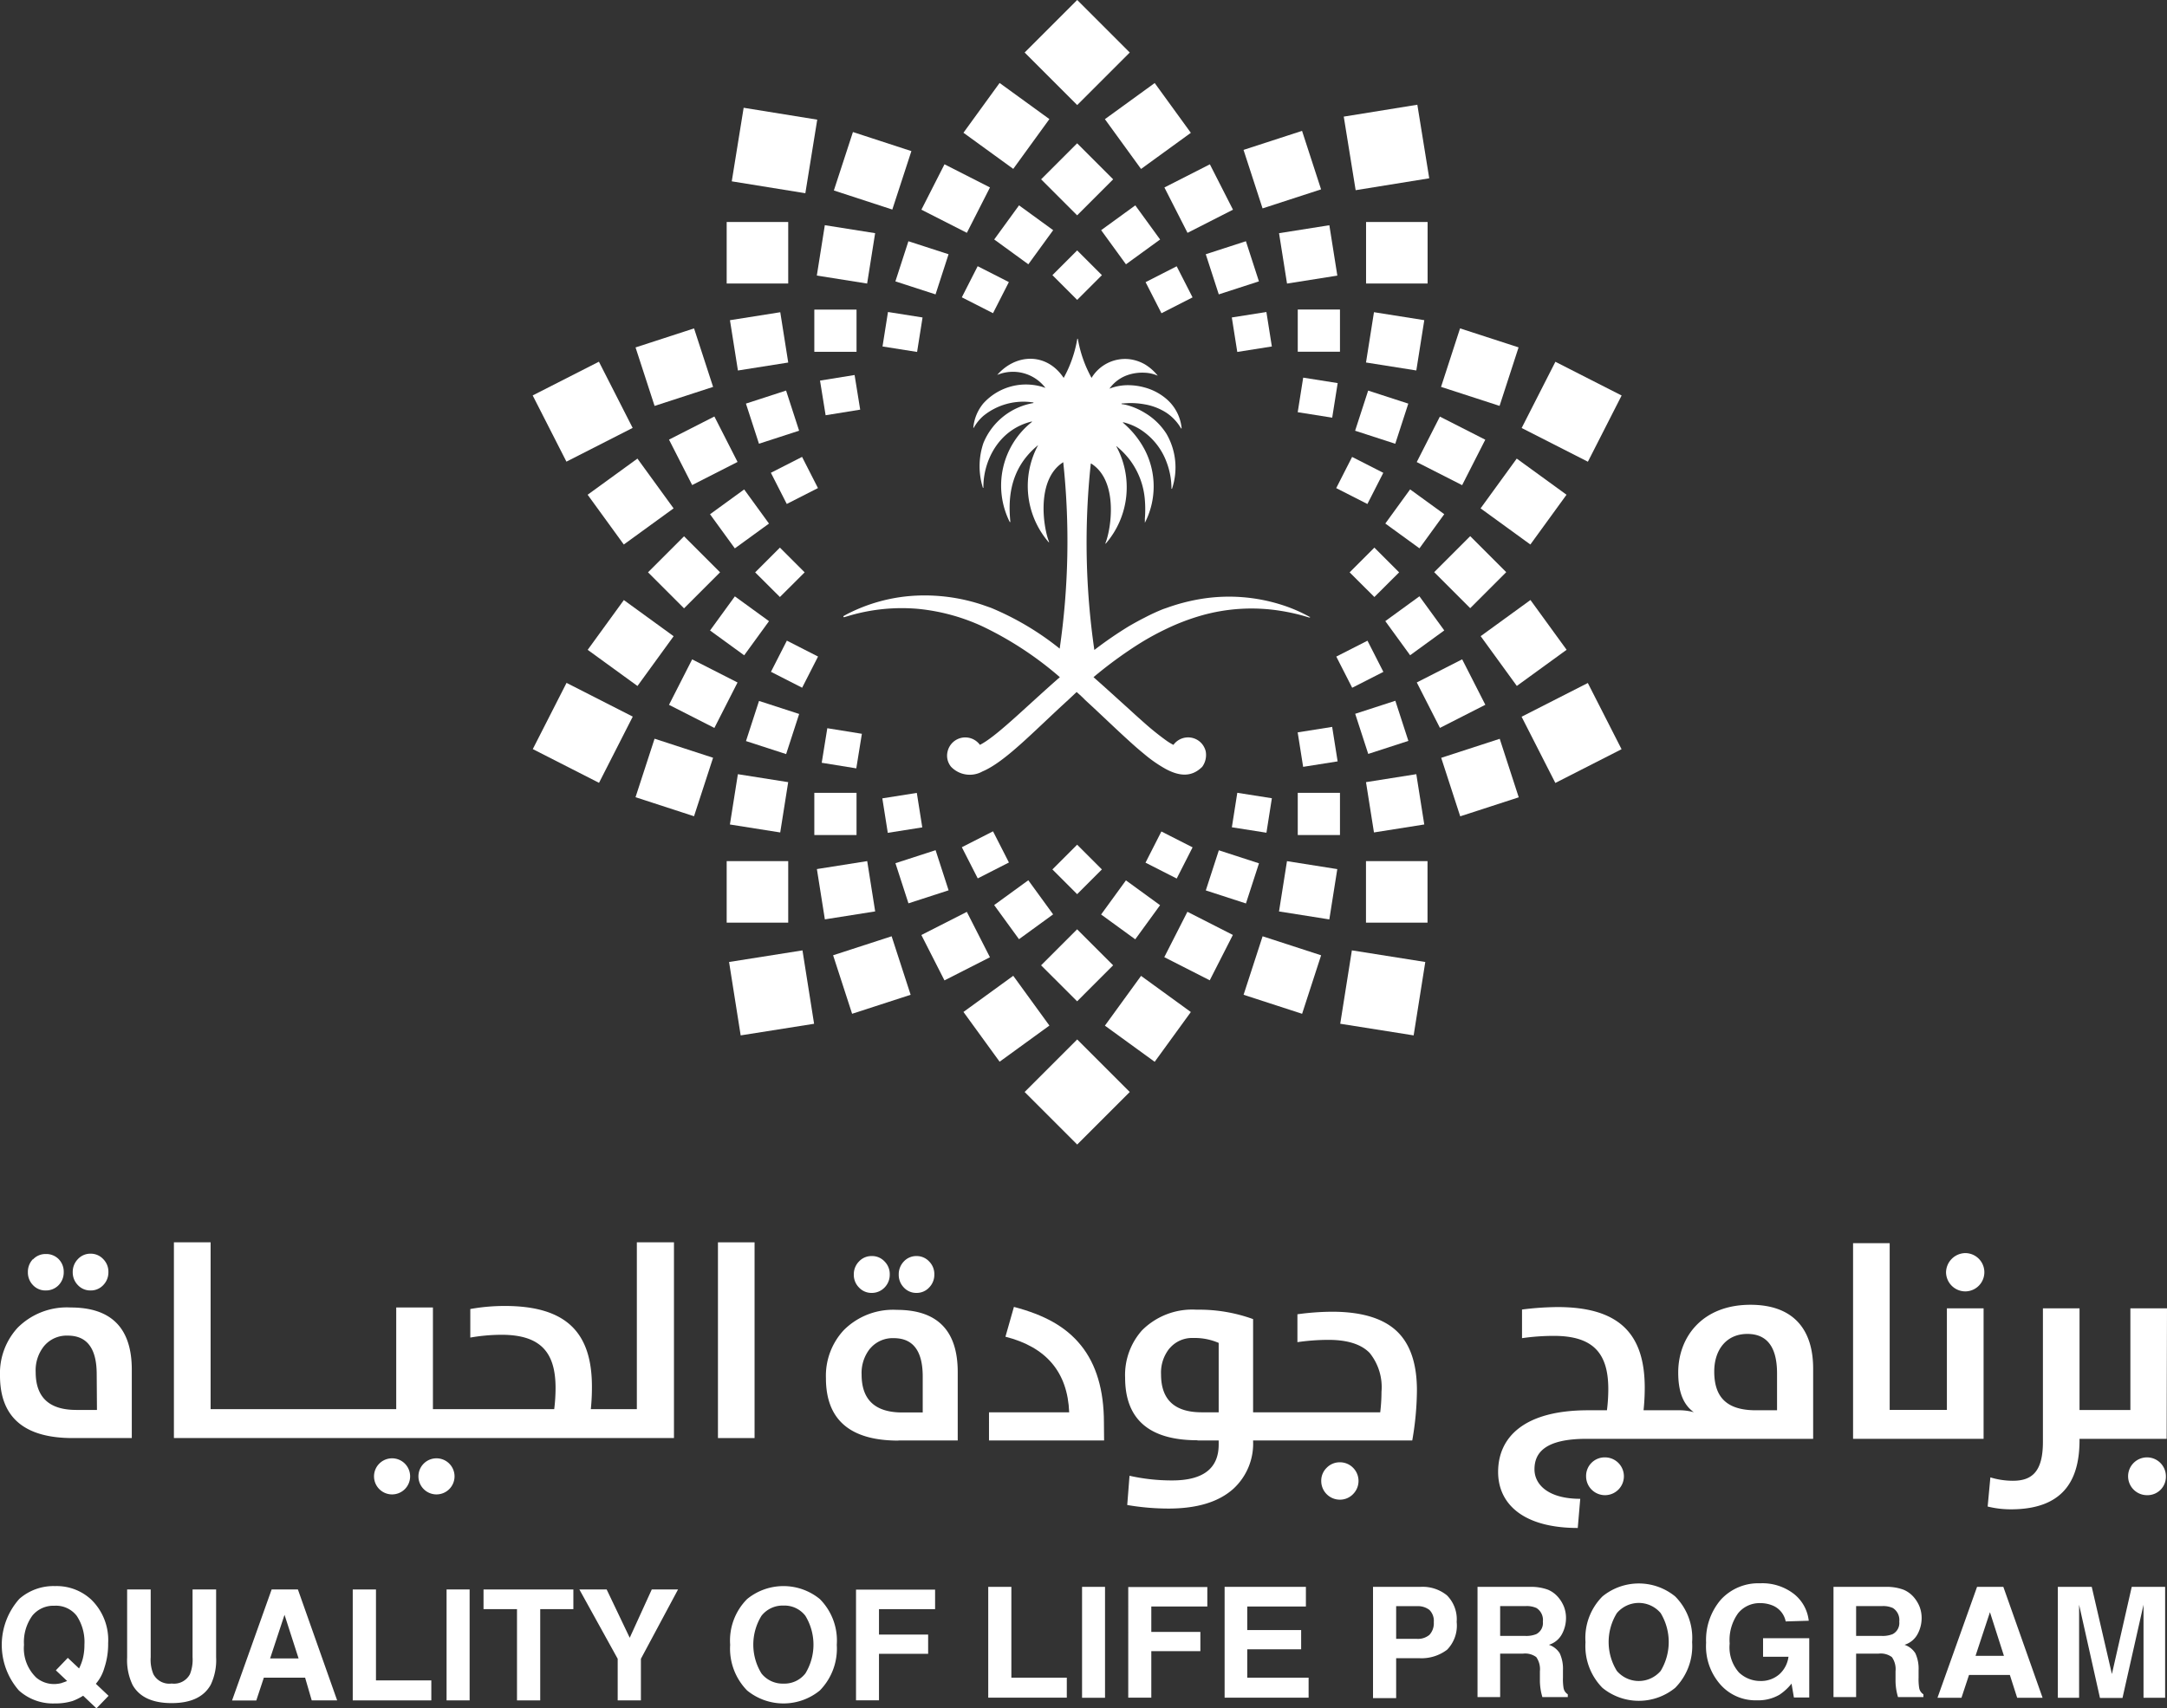 <svg xmlns="http://www.w3.org/2000/svg" viewBox="0 0 255.68 201.62"><rect x="0" y="0" width="255.68" height="201.62" fill="#333333" stroke="none"/><defs><style>.cls-1{fill:#fff;}</style></defs><g id="Layer_2" data-name="Layer 2"><g id="Layer_1-2" data-name="Layer 1"><path class="cls-1" d="M154.62,72.86a18,18,0,0,0-3.44-1.49,20.5,20.5,0,0,0-9.44-.69,22.79,22.79,0,0,0-4.08,1.06l-.41.14a22.93,22.93,0,0,0-2.17,1c-.62.31-1.23.65-1.84,1a45.7,45.7,0,0,0-4.12,2.83,88.14,88.14,0,0,1-.42-22s0,0,.05,0c3.26,2.06,2.34,7.81,1.66,9.44a0,0,0,0,0,.06,0,10.15,10.15,0,0,0,1.25-11.46s0-.06.05,0a9.86,9.86,0,0,1,1.47,1.5A9,9,0,0,1,135.08,59a13.55,13.55,0,0,1,0,2.21c0,.17,0,.33,0,.49s0,0,0,0h0a9.4,9.4,0,0,0,0-8.59,10.68,10.68,0,0,0-1.84-2.53c-.23-.23-.48-.47-.74-.69a0,0,0,0,1,0-.06,5.31,5.31,0,0,1,.71.21,6.58,6.58,0,0,1,1.84,1,7.71,7.71,0,0,1,2.58,3.47,8.85,8.85,0,0,1,.59,3.18s.06,0,.06,0a7.91,7.91,0,0,0-.65-6.49,7.63,7.63,0,0,0-2.58-2.49,8.1,8.1,0,0,0-1.84-.83,5.22,5.22,0,0,0-.88-.19,0,0,0,0,1,0-.07l.88-.05a9.45,9.45,0,0,1,1.84.15,6.85,6.85,0,0,1,2.58,1,5.55,5.55,0,0,1,1.72,1.84,0,0,0,0,0,.07,0,5.2,5.2,0,0,0-1.79-3.47,6.55,6.55,0,0,0-2.58-1.36,7.38,7.38,0,0,0-1.84-.27,6,6,0,0,0-2.31.41,0,0,0,0,1,0,0,4.4,4.4,0,0,1,2.35-1.67,5.32,5.32,0,0,1,1.84-.21,4.24,4.24,0,0,1,1.51.35s.06,0,0,0A5.69,5.69,0,0,0,135.08,43a4.88,4.88,0,0,0-1.84-.61,4.62,4.62,0,0,0-4.45,2.21,0,0,0,0,1,0,0c-.21-.38-.42-.81-.62-1.26a14.86,14.86,0,0,1-1-3.36,0,0,0,0,0-.06,0,14.69,14.69,0,0,1-1,3.38c-.19.44-.4.86-.61,1.24a0,0,0,0,1,0,0c-2-3-5.61-2.9-7.84-.35,0,0,0,.07,0,0a4.82,4.82,0,0,1,5.69,1.53s0,0,0,0a6.78,6.78,0,0,0-7.32,1.82,5.22,5.22,0,0,0-1.19,2.87s0,.06.06,0a5.3,5.3,0,0,1,1.13-1.39,7.48,7.48,0,0,1,5.89-1.58s.05.06,0,.07a7.78,7.78,0,0,0-5.89,4.72,8.51,8.51,0,0,0-.06,5.28s.06,0,.06,0v-.15c0-2.87,1.67-6.7,5.72-7.68a0,0,0,0,1,0,.06,9.58,9.58,0,0,0-2.61,11.81,0,0,0,0,0,.07,0c-.2-2.2-.36-6.12,3.28-9.08a0,0,0,0,1,0,0,10.14,10.14,0,0,0,1.24,11.46s.08,0,.06,0c-.68-1.63-1.6-7.38,1.66-9.44,0,0,0,0,0,0a88.14,88.14,0,0,1-.42,22,33.33,33.33,0,0,0-8.12-4.82l-1-.35a21.56,21.56,0,0,0-7.67-1.09,19.83,19.83,0,0,0-7.92,2c-.32.15-.58.3-.78.41a.08.08,0,0,0,.07.14l.71-.21a22,22,0,0,1,7.92-.78,23.55,23.55,0,0,1,7.67,2.07,40.53,40.53,0,0,1,9.14,6c-3.87,3.38-7.14,6.67-9.14,7.83l-.29.16a2.14,2.14,0,0,0-3.81.76,2.05,2.05,0,0,0,.42,1.84,3.06,3.06,0,0,0,3.68.54c2.68-1.13,6-4.68,10.12-8.44l1-.94c.35.31.7.62,1,.94,1.86,1.7,3.56,3.36,5.12,4.77.63.58,1.25,1.12,1.84,1.6a15.74,15.74,0,0,0,2.58,1.79c1.56.83,2.92.93,4.08-.09l.19-.17a2.38,2.38,0,0,0,.42-1.84,2.18,2.18,0,0,0-.61-1.06,2.14,2.14,0,0,0-3.2.3,6.36,6.36,0,0,1-.88-.54,31.85,31.85,0,0,1-2.58-2.08c-.58-.51-1.19-1.06-1.84-1.66-1.27-1.14-2.66-2.42-4.13-3.71a49.61,49.61,0,0,1,4.13-3.12c.6-.41,1.21-.8,1.84-1.18q1.26-.75,2.58-1.38a26.07,26.07,0,0,1,4.08-1.57,21.63,21.63,0,0,1,9.44-.58,23,23,0,0,1,3.37.79.08.08,0,0,0,.07-.14"/><rect class="cls-1" x="122.71" y="124.5" width="8.77" height="8.77" transform="translate(-53.91 127.61) rotate(-45)"/><rect class="cls-1" x="75.93" y="88.13" width="7.26" height="7.26" transform="translate(-32.32 139.01) rotate(-71.97)"/><rect class="cls-1" x="96.82" y="27.01" width="6.02" height="6.01" transform="translate(54.52 123.91) rotate(-80.98)"/><rect class="cls-1" x="170.47" y="64.54" width="6.01" height="6.01" transform="translate(3.04 142.43) rotate(-45)"/><rect class="cls-1" x="168.19" y="50.21" width="6.02" height="6.01" transform="translate(46.13 181.66) rotate(-63.03)"/><rect class="cls-1" x="96.82" y="102.06" width="6.01" height="6.01" transform="translate(-15.21 16.91) rotate(-9)"/><rect class="cls-1" x="151.35" y="27.01" width="6.01" height="6.02" transform="translate(-2.8 24.52) rotate(-9)"/><rect class="cls-1" x="109.75" y="108.65" width="6.02" height="6.01" transform="translate(-38.38 63.29) rotate(-26.97)"/><rect class="cls-1" x="124.08" y="18.16" width="6.01" height="6.01" transform="translate(22.26 96.06) rotate(-45)"/><rect class="cls-1" x="118.29" y="25.22" width="4.98" height="4.98" transform="translate(27.33 109.09) rotate(-53.97)"/><rect class="cls-1" x="130.91" y="104.89" width="4.98" height="4.98" transform="translate(-31.91 152.1) rotate(-53.97)"/><rect class="cls-1" x="88.66" y="46.74" width="4.98" height="4.98" transform="translate(-10.75 30.56) rotate(-17.99)"/><rect class="cls-1" x="160.54" y="83.36" width="4.98" height="4.98" transform="translate(-18.54 54.54) rotate(-17.99)"/><rect class="cls-1" x="84.76" y="71.36" width="4.98" height="4.98" transform="translate(-23.78 101.02) rotate(-53.99)"/><rect class="cls-1" x="181.04" y="82.12" width="8.77" height="8.77" transform="translate(-19.06 93.61) rotate(-27)"/><rect class="cls-1" x="86.65" y="112.79" width="8.77" height="8.77" transform="translate(-17.19 15.67) rotate(-8.99)"/><rect class="cls-1" x="158.76" y="13.53" width="8.77" height="8.77" transform="matrix(0.99, -0.16, 0.16, 0.99, -0.79, 25.77)"/><rect class="cls-1" x="70.78" y="72.26" width="7.26" height="7.26" transform="translate(-30.72 91.5) rotate(-54.01)"/><rect class="cls-1" x="109.75" y="20.42" width="6.01" height="6.02" transform="translate(40.74 113.3) rotate(-63.03)"/><rect class="cls-1" x="79.97" y="50.2" width="6.01" height="6.02" transform="translate(-15.11 43.46) rotate(-27)"/><rect class="cls-1" x="124.08" y="110.92" width="6.01" height="6.01" transform="translate(-43.33 123.29) rotate(-45.02)"/><rect class="cls-1" x="160.54" y="46.74" width="4.98" height="4.98" transform="translate(65.85 189.09) rotate(-72.01)"/><rect class="cls-1" x="96.08" y="93.57" width="4.98" height="4.98"/><rect class="cls-1" x="64.37" y="44.2" width="8.77" height="8.77" transform="translate(-14.57 36.51) rotate(-27)"/><rect class="cls-1" x="64.37" y="82.12" width="8.77" height="8.77" transform="translate(-39.53 108.48) rotate(-63)"/><rect class="cls-1" x="99.24" y="16.38" width="7.26" height="7.26" transform="matrix(0.31, -0.95, 0.95, 0.31, 52.06, 111.68)"/><rect class="cls-1" x="147.67" y="111.44" width="7.26" height="7.26" transform="translate(-4.89 223.41) rotate(-72)"/><rect class="cls-1" x="170.99" y="88.13" width="7.26" height="7.26" transform="translate(-19.81 58.46) rotate(-18)"/><rect class="cls-1" x="176.14" y="72.26" width="7.26" height="7.26" transform="translate(-10.28 120.12) rotate(-35.99)"/><rect class="cls-1" x="170.98" y="39.7" width="7.26" height="7.26" transform="translate(79.46 196.02) rotate(-72.01)"/><rect class="cls-1" x="161.18" y="26.2" width="7.26" height="7.26"/><rect class="cls-1" x="99.24" y="111.44" width="7.26" height="7.26" transform="translate(-30.51 37.4) rotate(-17.99)"/><rect class="cls-1" x="131.8" y="116.6" width="7.26" height="7.26" transform="translate(-41.43 159.17) rotate(-54.01)"/><rect class="cls-1" x="79.97" y="78.87" width="6.02" height="6.01" transform="translate(-27.64 118.65) rotate(-63.01)"/><rect class="cls-1" x="96.08" y="36.54" width="4.98" height="4.98"/><rect class="cls-1" x="84.76" y="58.75" width="4.98" height="4.98" transform="translate(-19.33 63) rotate(-36.01)"/><rect class="cls-1" x="142.91" y="29.12" width="4.98" height="4.98" transform="translate(-2.66 46.37) rotate(-17.96)"/><rect class="cls-1" x="130.91" y="25.22" width="4.98" height="4.98" transform="translate(9.2 83.73) rotate(-36.01)"/><rect class="cls-1" x="153.4" y="86.1" width="4.12" height="4.12" transform="translate(-11.87 25.39) rotate(-9)"/><polygon class="cls-1" points="162.16 64.63 159.24 67.55 162.16 70.46 165.08 67.55 162.16 64.63"/><rect class="cls-1" x="181.04" y="44.21" width="8.77" height="8.77" transform="translate(57.98 191.77) rotate(-63.01)"/><rect class="cls-1" x="161.17" y="101.63" width="7.26" height="7.26"/><rect class="cls-1" x="75.93" y="39.7" width="7.26" height="7.26" transform="translate(-9.5 26.74) rotate(-18.02)"/><rect class="cls-1" x="147.67" y="16.39" width="7.26" height="7.26" transform="translate(1.22 47.76) rotate(-18.01)"/><rect class="cls-1" x="115.12" y="11.23" width="7.26" height="7.26" transform="translate(36.97 102.24) rotate(-54.03)"/><rect class="cls-1" x="168.2" y="78.87" width="6.01" height="6.02" transform="translate(-18.51 86.63) rotate(-27)"/><rect class="cls-1" x="77.7" y="64.54" width="6.01" height="6.01" transform="translate(-24.12 76.85) rotate(-45)"/><rect class="cls-1" x="164.44" y="71.36" width="4.98" height="4.98" transform="translate(-11.51 112.32) rotate(-36.03)"/><rect class="cls-1" x="106.29" y="100.99" width="4.98" height="4.98" transform="translate(-26.6 38.58) rotate(-17.96)"/><rect class="cls-1" x="125.03" y="100.55" width="4.13" height="4.13" transform="translate(-35.34 119.92) rotate(-45)"/><rect class="cls-1" x="104.41" y="37.11" width="4.12" height="4.13" transform="translate(51.14 138.21) rotate(-81)"/><rect class="cls-1" x="91.67" y="76.32" width="4.13" height="4.13" transform="translate(-18.68 126.26) rotate(-62.97)"/><rect class="cls-1" x="85.74" y="26.2" width="7.26" height="7.26"/><rect class="cls-1" x="131.8" y="11.23" width="7.26" height="7.26" transform="translate(17.1 82.39) rotate(-35.97)"/><rect class="cls-1" x="138.41" y="108.65" width="6.01" height="6.02" transform="translate(-22.26 186.99) rotate(-63.01)"/><rect class="cls-1" x="86.56" y="91.8" width="6.01" height="6.01" transform="translate(-18.09 168.44) rotate(-81)"/><rect class="cls-1" x="161.61" y="37.28" width="6.01" height="6.01" transform="translate(99.07 196.57) rotate(-81)"/><rect class="cls-1" x="153.12" y="93.57" width="4.98" height="4.98"/><rect class="cls-1" x="164.44" y="58.74" width="4.98" height="4.98" transform="translate(19.29 160.32) rotate(-54.01)"/><rect class="cls-1" x="118.29" y="104.89" width="4.98" height="4.98" transform="translate(-40.06 91.57) rotate(-36.03)"/><rect class="cls-1" x="114.19" y="32.13" width="4.12" height="4.13" transform="translate(33.03 122.26) rotate(-63.01)"/><rect class="cls-1" x="135.86" y="98.84" width="4.13" height="4.13" transform="translate(-14.55 178.07) rotate(-63.03)"/><rect class="cls-1" x="145.64" y="93.86" width="4.12" height="4.13" transform="translate(29.97 226.9) rotate(-81.05)"/><rect class="cls-1" x="91.67" y="54.64" width="4.13" height="4.13" transform="translate(-15.53 48.73) rotate(-27)"/><rect class="cls-1" x="158.38" y="76.32" width="4.13" height="4.13" transform="translate(-18.1 81.36) rotate(-26.99)"/><rect class="cls-1" x="96.65" y="86.1" width="4.12" height="4.12" transform="matrix(0.16, -0.99, 0.99, 0.16, -3.75, 171.93)"/><rect class="cls-1" x="145.64" y="37.11" width="4.13" height="4.12" transform="translate(-4.31 23.57) rotate(-8.99)"/><rect class="cls-1" x="114.19" y="98.84" width="4.13" height="4.13" transform="translate(-33.15 63.84) rotate(-27.03)"/><rect class="cls-1" x="86.65" y="13.53" width="8.77" height="8.77" transform="matrix(0.16, -0.99, 0.99, 0.16, 59.08, 105.02)"/><rect class="cls-1" x="158.76" y="112.79" width="8.77" height="8.77" transform="translate(21.87 259.96) rotate(-80.99)"/><rect class="cls-1" x="122.71" y="1.82" width="8.77" height="8.77" transform="translate(32.84 91.68) rotate(-45)"/><rect class="cls-1" x="70.78" y="55.57" width="7.26" height="7.26" transform="translate(-20.59 55.02) rotate(-35.99)"/><rect class="cls-1" x="176.14" y="55.57" width="7.26" height="7.26" transform="translate(26.22 169.86) rotate(-54.01)"/><rect class="cls-1" x="85.74" y="101.63" width="7.26" height="7.26"/><rect class="cls-1" x="115.11" y="116.6" width="7.26" height="7.26" transform="translate(-47.98 92.73) rotate(-35.99)"/><rect class="cls-1" x="151.34" y="102.06" width="6.01" height="6.01" transform="translate(26.43 241.08) rotate(-81)"/><rect class="cls-1" x="86.56" y="37.28" width="6.01" height="6.01" transform="translate(-5.2 14.51) rotate(-9)"/><rect class="cls-1" x="161.61" y="91.8" width="6.01" height="6.01" transform="translate(-12.81 26.92) rotate(-9)"/><rect class="cls-1" x="138.42" y="20.43" width="6.02" height="6.01" transform="translate(4.77 66.74) rotate(-26.99)"/><rect class="cls-1" x="106.29" y="29.12" width="4.98" height="4.98" transform="translate(45.17 125.34) rotate(-72.04)"/><rect class="cls-1" x="142.91" y="100.99" width="4.98" height="4.98" transform="translate(2.08 209.82) rotate(-72.01)"/><rect class="cls-1" x="88.66" y="83.36" width="4.98" height="4.98" transform="translate(-18.65 146.04) rotate(-72.01)"/><rect class="cls-1" x="153.12" y="36.53" width="4.98" height="4.98"/><rect class="cls-1" x="125.03" y="30.41" width="4.13" height="4.13" transform="translate(14.26 99.38) rotate(-45)"/><rect class="cls-1" x="96.65" y="44.87" width="4.12" height="4.13" transform="matrix(0.99, -0.16, 0.16, 0.99, -6.11, 15.96)"/><polygon class="cls-1" points="92.02 64.63 89.1 67.55 92.02 70.46 94.94 67.55 92.02 64.63"/><rect class="cls-1" x="158.38" y="54.64" width="4.13" height="4.13" transform="translate(37.09 173.94) rotate(-63.01)"/><rect class="cls-1" x="153.4" y="44.87" width="4.13" height="4.12" transform="translate(84.8 193.14) rotate(-81)"/><rect class="cls-1" x="104.41" y="93.86" width="4.12" height="4.12" transform="translate(-13.69 17.83) rotate(-8.99)"/><rect class="cls-1" x="135.87" y="32.13" width="4.12" height="4.12" transform="translate(-0.46 66.45) rotate(-27.04)"/><path class="cls-1" d="M12.31,196.85a4.89,4.89,0,0,1-1,1.87l1.5,1.42-1.43,1.48-1.57-1.49a6.77,6.77,0,0,1-1.24.62,6.89,6.89,0,0,1-2.11.29,6,6,0,0,1-4.23-1.53,8.16,8.16,0,0,1,.06-10.82,6.12,6.12,0,0,1,4.21-1.5,6,6,0,0,1,4.26,1.59,6.65,6.65,0,0,1,2,5.14A8.82,8.82,0,0,1,12.31,196.85Zm-5,1.76a6.12,6.12,0,0,0,.61-.22l-1.33-1.26L8,195.66l1.33,1.25a6.27,6.27,0,0,0,.43-1.12,6.42,6.42,0,0,0,.2-1.67,5.6,5.6,0,0,0-.9-3.41,3.09,3.09,0,0,0-2.64-1.2,3.21,3.21,0,0,0-2.59,1.15,5.31,5.31,0,0,0-1,3.46A4.79,4.79,0,0,0,4.29,198a3.24,3.24,0,0,0,2.15.75A3.49,3.49,0,0,0,7.35,198.61Z"/><path class="cls-1" d="M15,187.59h2.78v8a4.45,4.45,0,0,0,.32,2,2.12,2.12,0,0,0,2.16,1.1,2.12,2.12,0,0,0,2.15-1.1,4.63,4.63,0,0,0,.31-2v-8H25.5v8a6.76,6.76,0,0,1-.64,3.25Q23.65,201,20.26,201c-2.27,0-3.8-.71-4.61-2.13a6.75,6.75,0,0,1-.65-3.25Z"/><path class="cls-1" d="M32.05,187.59h3.1l4.63,13.09h-3L36,198H31.13l-.89,2.69H27.38Zm-.18,8.14h3.36l-1.66-5.15Z"/><path class="cls-1" d="M41.62,187.59h2.74v10.73h6.53v2.36H41.62Z"/><path class="cls-1" d="M55.41,200.68H52.69V187.59h2.72Z"/><path class="cls-1" d="M67.65,187.59v2.32H63.74v10.77H61V189.91H57.05v-2.32Z"/><path class="cls-1" d="M76.9,187.59H80l-4.38,8.18v4.91H72.88v-4.91l-4.52-8.18h3.22l2.72,5.7Z"/><path class="cls-1" d="M96.73,199.51a6.78,6.78,0,0,1-8.58,0,7.06,7.06,0,0,1-2-5.39,6.94,6.94,0,0,1,2-5.4,6.78,6.78,0,0,1,8.58,0,6.94,6.94,0,0,1,2,5.4A7.06,7.06,0,0,1,96.73,199.51Zm-1.71-2a6.54,6.54,0,0,0,0-6.82,3.11,3.11,0,0,0-2.58-1.2,3.17,3.17,0,0,0-2.59,1.2,6.48,6.48,0,0,0,0,6.82,3.19,3.19,0,0,0,2.59,1.19A3.13,3.13,0,0,0,95,197.53Z"/><path class="cls-1" d="M101,187.61h9.33v2.3h-6.62v3h5.8v2.27h-5.8v5.49H101Z"/><path class="cls-1" d="M116.6,187.28h2.73V198h6.54v2.36H116.6Z"/><path class="cls-1" d="M130.38,200.37h-2.71V187.28h2.71Z"/><path class="cls-1" d="M133.12,187.3h9.33v2.3h-6.61v3h5.79v2.27h-5.79v5.49h-2.72Z"/><path class="cls-1" d="M154.08,189.6h-6.92v2.78h6.36v2.27h-6.36V198h7.24v2.36h-9.91V187.28h9.59Z"/><path class="cls-1" d="M170.74,194.7a5,5,0,0,1-3.29,1h-2.72v4.71H162V187.28h5.62a4.55,4.55,0,0,1,3.1,1,4,4,0,0,1,1.15,3.14A4.07,4.07,0,0,1,170.74,194.7ZM168.65,190a2.21,2.21,0,0,0-1.46-.44h-2.46v3.86h2.46a2.12,2.12,0,0,0,1.46-.47,2,2,0,0,0,.52-1.5A1.81,1.81,0,0,0,168.65,190Z"/><path class="cls-1" d="M182.65,187.62a3.24,3.24,0,0,1,1.22.91,4,4,0,0,1,.66,1.1,3.73,3.73,0,0,1,.24,1.38,4,4,0,0,1-.47,1.83,2.63,2.63,0,0,1-1.55,1.28,2.41,2.41,0,0,1,1.28,1,4.34,4.34,0,0,1,.38,2v.88a6.46,6.46,0,0,0,.07,1.21,1.1,1.1,0,0,0,.5.75v.33h-3c-.08-.29-.14-.53-.17-.7a7.1,7.1,0,0,1-.12-1.13l0-1.22a2.47,2.47,0,0,0-.43-1.67,2.21,2.21,0,0,0-1.56-.41H177v5.13h-2.67V187.28h6.26A5.76,5.76,0,0,1,182.65,187.62ZM177,189.55v3.52h2.95a3.15,3.15,0,0,0,1.31-.21,1.48,1.48,0,0,0,.78-1.48,1.67,1.67,0,0,0-.75-1.6,2.79,2.79,0,0,0-1.27-.23Z"/><path class="cls-1" d="M197.65,199.2a6.78,6.78,0,0,1-8.58,0,7,7,0,0,1-2-5.39,6.94,6.94,0,0,1,2-5.4,6.78,6.78,0,0,1,8.58,0,6.94,6.94,0,0,1,2,5.4A7,7,0,0,1,197.65,199.2Zm-1.71-2a6.6,6.6,0,0,0,0-6.82,3.38,3.38,0,0,0-5.17,0,6.48,6.48,0,0,0,0,6.82,3.4,3.4,0,0,0,5.17,0Z"/><path class="cls-1" d="M210.69,191.36a2.57,2.57,0,0,0-1.52-1.87,3.82,3.82,0,0,0-1.5-.29,3.25,3.25,0,0,0-2.59,1.19,5.4,5.4,0,0,0-1,3.58,4.48,4.48,0,0,0,1.1,3.42,3.65,3.65,0,0,0,2.51,1,3.28,3.28,0,0,0,2.25-.79,3.37,3.37,0,0,0,1.08-2.07h-3v-2.19h5.45v7h-1.81l-.28-1.64a6.24,6.24,0,0,1-1.42,1.31,5,5,0,0,1-2.66.66,5.52,5.52,0,0,1-4.26-1.8,6.82,6.82,0,0,1-1.74-5,7.3,7.3,0,0,1,1.75-5.09,6,6,0,0,1,4.63-1.92,6.08,6.08,0,0,1,4,1.27,4.68,4.68,0,0,1,1.73,3.15Z"/><path class="cls-1" d="M224.6,187.62a3.27,3.27,0,0,1,1.23.91,4,4,0,0,1,.66,1.1,3.73,3.73,0,0,1,.24,1.38,4,4,0,0,1-.47,1.83,2.63,2.63,0,0,1-1.55,1.28,2.41,2.41,0,0,1,1.28,1,4.34,4.34,0,0,1,.38,2v.88a6.46,6.46,0,0,0,.07,1.21,1.1,1.1,0,0,0,.5.75v.33h-3c-.08-.29-.14-.53-.17-.7a7.1,7.1,0,0,1-.12-1.13l0-1.22a2.47,2.47,0,0,0-.43-1.67,2.21,2.21,0,0,0-1.56-.41H219v5.13h-2.67V187.28h6.26A5.66,5.66,0,0,1,224.6,187.62ZM219,189.55v3.52h3a3.15,3.15,0,0,0,1.31-.21,1.48,1.48,0,0,0,.78-1.48,1.67,1.67,0,0,0-.75-1.6,2.79,2.79,0,0,0-1.27-.23Z"/><path class="cls-1" d="M233.27,187.28h3.1L241,200.37h-3l-.86-2.69h-4.82l-.89,2.69H228.6Zm-.18,8.14h3.35l-1.65-5.15Z"/><path class="cls-1" d="M251.52,187.28h3.94v13.09h-2.55v-8.85c0-.26,0-.62,0-1.07s0-.82,0-1.06l-2.48,11h-2.66l-2.46-11c0,.24,0,.6,0,1.06s0,.81,0,1.07v8.85H242.8V187.28h4l2.38,10.29Z"/><path class="cls-1" d="M130.25,167.9c0-3.86-.91-6.89-2.71-9.12s-4.34-3.6-7.91-4.54l-1,3.52q7.24,1.83,7.52,8.92h-9.46V170h13.58Z"/><path class="cls-1" d="M106,170h7v-8.07q0-7.34-7.19-7.34A8.2,8.2,0,0,0,99.54,157a7.91,7.91,0,0,0-2.09,5.65q0,7.37,8.56,7.37m-3.34-10.87a3.47,3.47,0,0,1,2.79-1.22q3.41,0,3.41,4.53v4.24h-2.41q-4.8,0-4.8-4.47a4.59,4.59,0,0,1,1-3.08"/><path class="cls-1" d="M108.14,152.59a2,2,0,0,0,1.49-.64,2.14,2.14,0,0,0,.61-1.53,2.1,2.1,0,0,0-.61-1.54,2,2,0,0,0-1.49-.64,2,2,0,0,0-1.5.64,2.18,2.18,0,0,0-.6,1.54,2.14,2.14,0,0,0,.6,1.53,2,2,0,0,0,1.5.64"/><path class="cls-1" d="M156.54,173.22a2.12,2.12,0,0,0-.65,1.56,2.2,2.2,0,0,0,2.19,2.21,2.13,2.13,0,0,0,1.56-.65,2.2,2.2,0,0,0,0-3.12,2.16,2.16,0,0,0-1.56-.64,2.13,2.13,0,0,0-1.54.64"/><path class="cls-1" d="M141.3,170h2.49v.48q0,4.25-5.52,4.24a22.8,22.8,0,0,1-5-.55l-.27,3.45a28.84,28.84,0,0,0,4.86.42c3.39,0,5.94-.78,7.67-2.34a7.23,7.23,0,0,0,2.32-5.64V170h18.78a35.4,35.4,0,0,0,.55-5.91q0-4.68-2.32-6.93c-1.61-1.56-4.17-2.35-7.7-2.35a31.12,31.12,0,0,0-4.08.3v3.29a25.88,25.88,0,0,1,3.66-.27c2.25,0,3.87.52,4.86,1.54a6.41,6.41,0,0,1,1.4,4.58,20.83,20.83,0,0,1-.15,2.43h-15v-11a18.66,18.66,0,0,0-6.67-1.11,8.37,8.37,0,0,0-6.43,2.43,7.9,7.9,0,0,0-2,5.58q0,7.4,8.55,7.4M138,159.13a3.47,3.47,0,0,1,2.79-1.22,7.08,7.08,0,0,1,3,.58v8.19h-2q-4.8,0-4.8-4.47a4.54,4.54,0,0,1,1-3.08"/><path class="cls-1" d="M102.84,152.59a2.08,2.08,0,0,0,1.53-.64,2.14,2.14,0,0,0,.61-1.53,2.1,2.1,0,0,0-.61-1.54,2,2,0,0,0-1.53-.64,2,2,0,0,0-1.49.64,2.14,2.14,0,0,0-.61,1.54,2.1,2.1,0,0,0,.61,1.53,2,2,0,0,0,1.49.64"/><path class="cls-1" d="M255.68,154.41h-4.32v12h-6v-12h-4.32v15.76c0,3.54-1.31,4.59-3.54,4.59a9.08,9.08,0,0,1-2.66-.4l-.32,3.44a11.26,11.26,0,0,0,2.75.33c6.65,0,8.09-4,8.09-8.19v-.13h10.28Z"/><path class="cls-1" d="M231.87,152.41a2.26,2.26,0,1,0,0-4.52,2.31,2.31,0,0,0-2.26,2.27,2.28,2.28,0,0,0,2.26,2.25"/><path class="cls-1" d="M255.55,174.23a2.23,2.23,0,1,0-2.23,2.23,2.17,2.17,0,0,0,2.23-2.23"/><polygon class="cls-1" points="226.34 169.81 234.04 169.81 234.04 154.41 229.71 154.41 229.71 166.4 226.34 166.4 225.85 166.4 222.96 166.4 222.96 146.72 218.64 146.72 218.64 169.81 225.85 169.81 226.34 169.81"/><path class="cls-1" d="M187.14,174.23a2.23,2.23,0,1,0,2.23-2.23,2.19,2.19,0,0,0-2.23,2.23"/><path class="cls-1" d="M186.16,180.29l.29-3.4c-3.76,0-5.4-1.67-5.4-3.48,0-2,1.31-3.6,6.16-3.6h26.72v-8.29c0-4.58-2.29-7.53-7.4-7.53-5.67,0-8.52,3.8-8.52,8,0,2.32.62,3.8,1.84,4.68a6.36,6.36,0,0,0-1.84-.23h-4.09a25.64,25.64,0,0,0,.14-2.65c0-6.29-2.92-9.53-10.29-9.53a34.75,34.75,0,0,0-4.19.29v3.38a26.5,26.5,0,0,1,3.76-.27c4.72,0,6.42,2.13,6.42,6.29a20.29,20.29,0,0,1-.16,2.49h-2.23c-7.5,0-10.61,3.15-10.61,7.28,0,3.8,3,6.61,9.4,6.61m20-22.9c2.2,0,3.51,1.38,3.51,4.66v4.35h-2.49c-3.41,0-4.92-1.5-4.92-4.58,0-2.56,1.44-4.43,3.9-4.43"/><path class="cls-1" d="M46.26,172.11a2.13,2.13,0,1,0,2.13,2.13,2.13,2.13,0,0,0-2.13-2.13"/><path class="cls-1" d="M51.5,172.11a2.13,2.13,0,1,0,2.13,2.13,2.13,2.13,0,0,0-2.13-2.13"/><path class="cls-1" d="M75.14,166.31H69.71a25.46,25.46,0,0,0,.13-2.65c0-6.29-2.91-9.53-10.28-9.53a22.91,22.91,0,0,0-4.07.36v3.37a21.87,21.87,0,0,1,3.67-.33c4.69,0,6.39,2.13,6.39,6.29a20.29,20.29,0,0,1-.16,2.49H51.08v-12H46.75v12H24.85V146.62H20.52v23.1h59v-23.1H75.14Z"/><rect class="cls-1" x="84.71" y="146.62" width="4.32" height="23.1"/><path class="cls-1" d="M9.19,148.6a2.17,2.17,0,0,0-.61,1.54,2.15,2.15,0,0,0,.61,1.53,2,2,0,0,0,1.49.63,2,2,0,0,0,1.5-.63,2.14,2.14,0,0,0,.61-1.53,2.1,2.1,0,0,0-.61-1.54,2,2,0,0,0-1.5-.64,2,2,0,0,0-1.49.64"/><path class="cls-1" d="M3.89,148.6a2.16,2.16,0,0,0-.6,1.54,2.14,2.14,0,0,0,.6,1.53,2,2,0,0,0,1.5.63,2.08,2.08,0,0,0,1.53-.63,2.17,2.17,0,0,0,.6-1.53,2.13,2.13,0,0,0-.6-1.54A2.05,2.05,0,0,0,5.39,148a2,2,0,0,0-1.5.64"/><path class="cls-1" d="M8.33,154.31a8.2,8.2,0,0,0-6.24,2.38A7.93,7.93,0,0,0,0,162.35q0,7.36,8.55,7.37h7v-8.07q0-7.34-7.2-7.34m3.09,12.09H9c-3.2,0-4.79-1.49-4.79-4.47a4.54,4.54,0,0,1,1-3.08A3.47,3.47,0,0,1,8,157.63q3.4,0,3.41,4.53Z"/></g></g></svg>